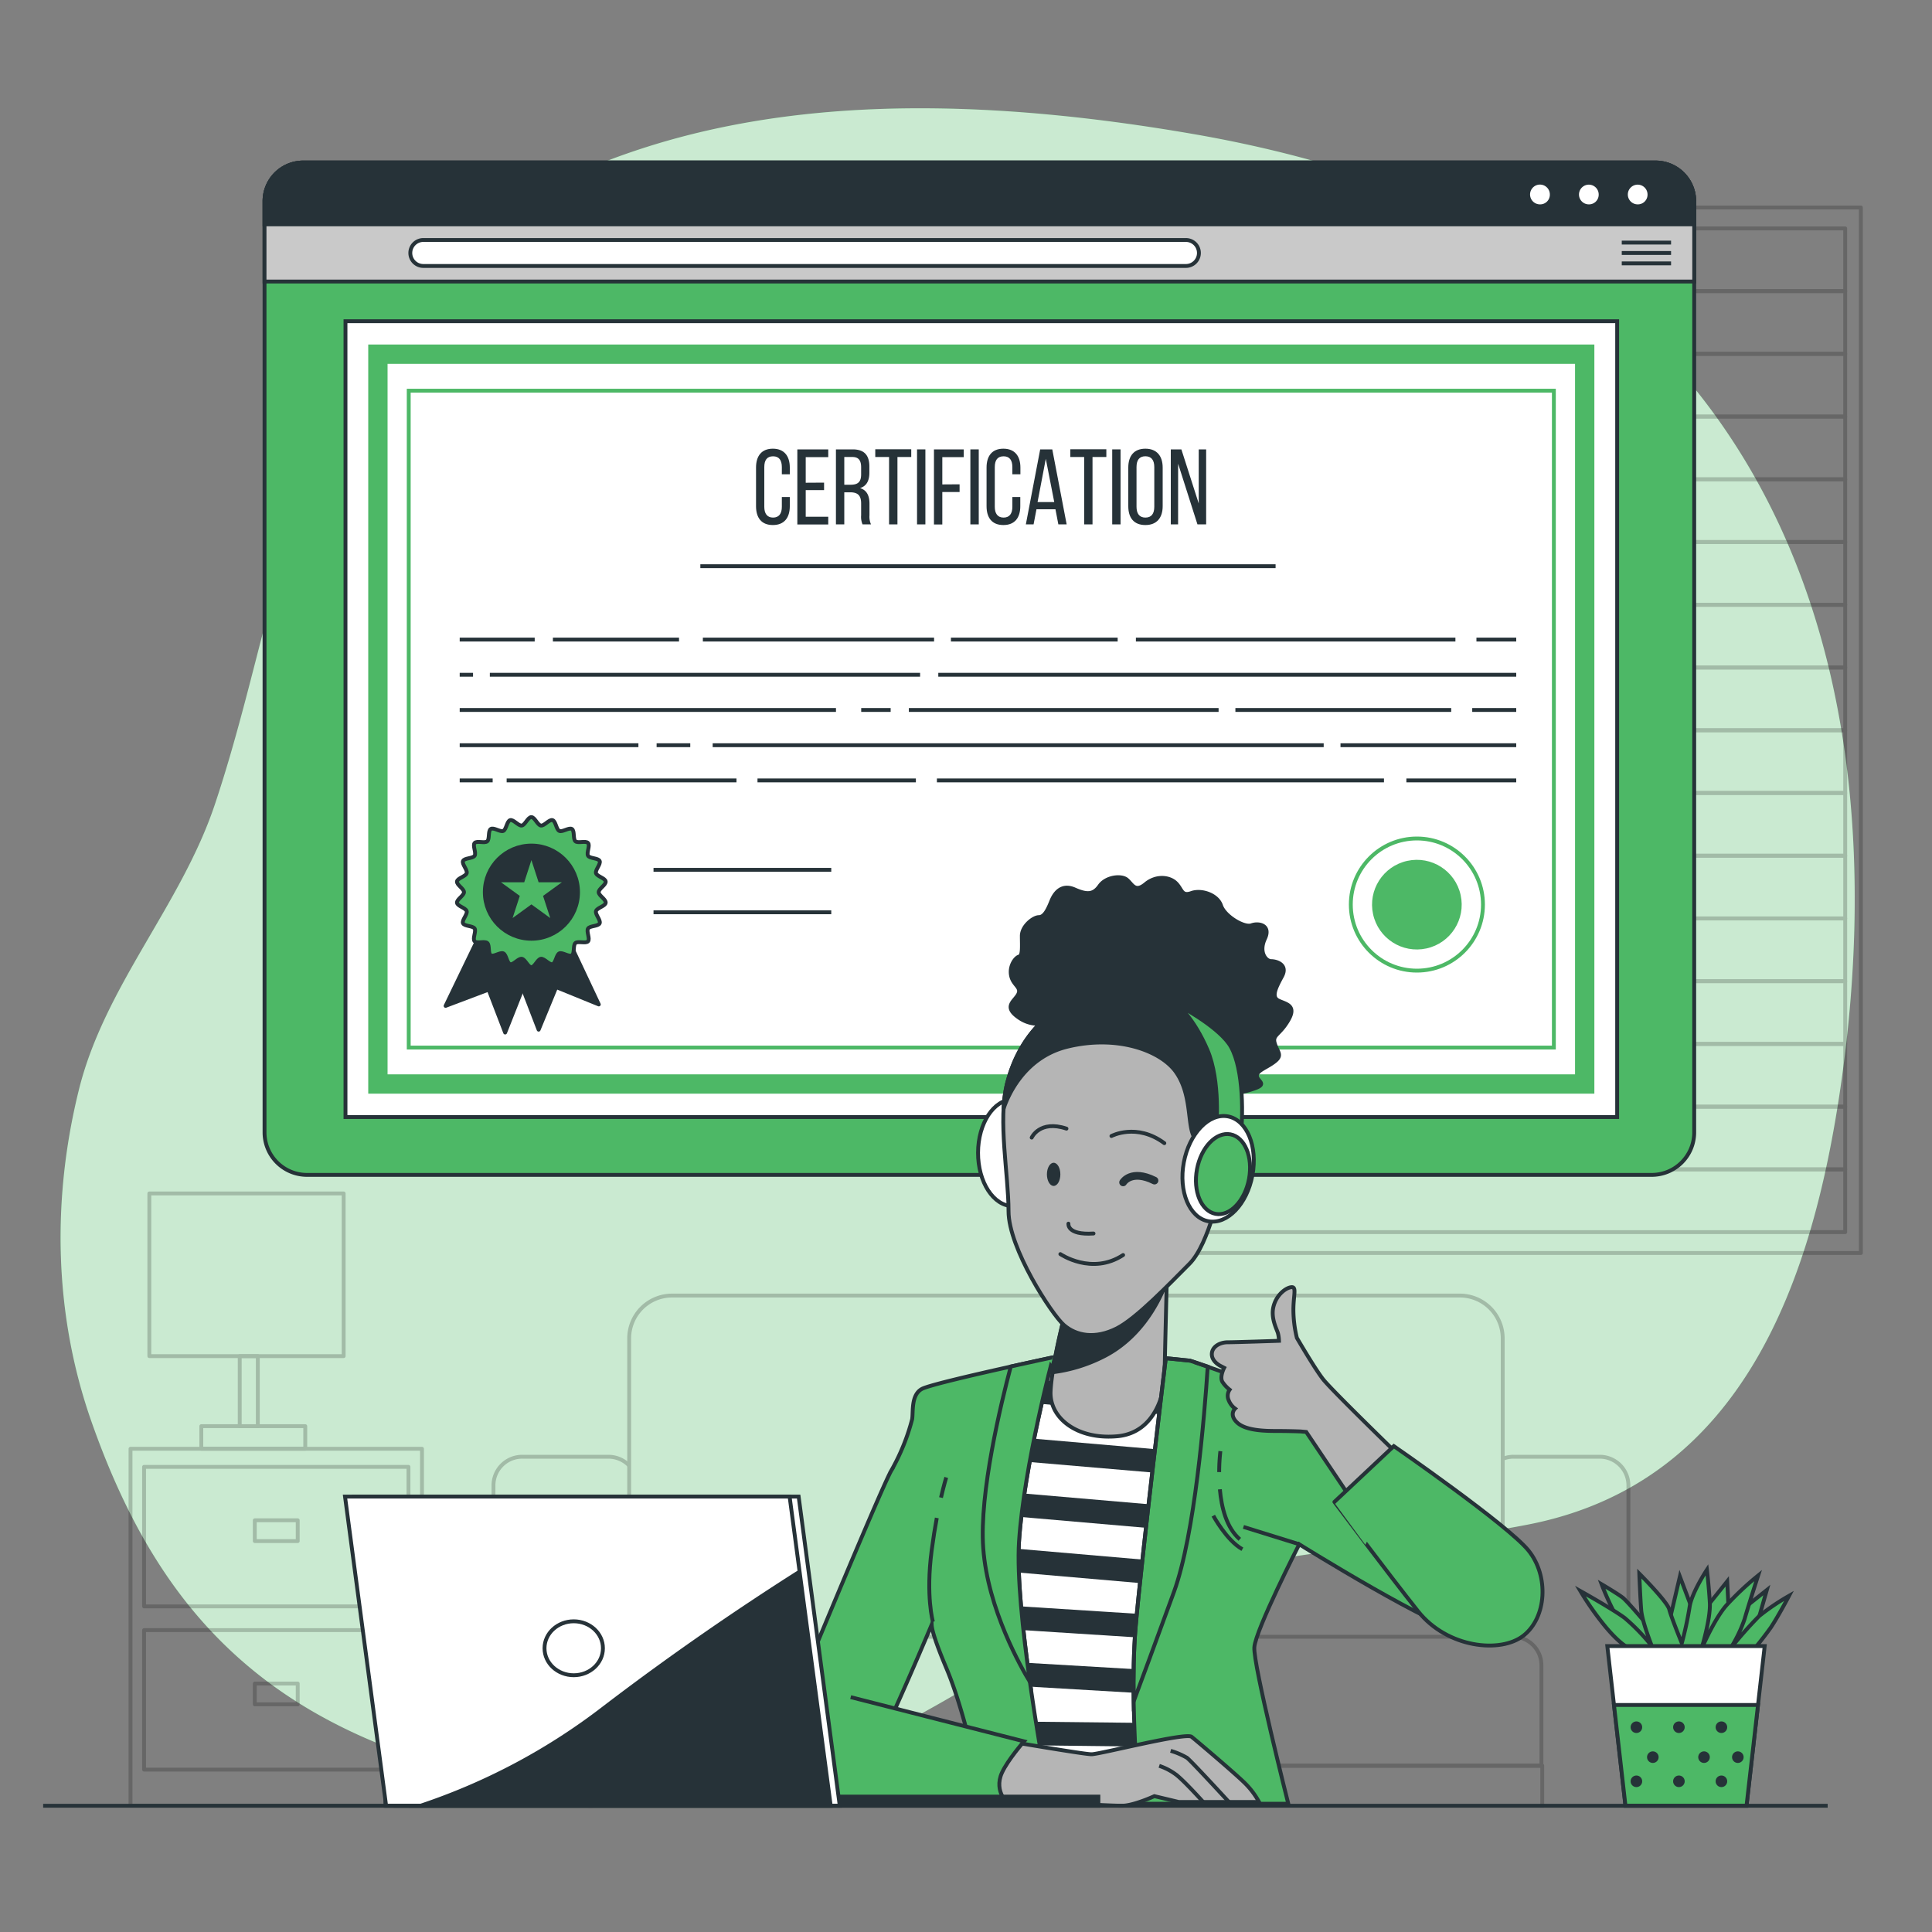 <svg xmlns="http://www.w3.org/2000/svg" viewBox="0 0 500 500"><rect x="0" y="0" width="500" height="500" fill="#808080" stroke="none"/><g id="freepik--background-simple--inject-37"><path d="M441.7,104.54A147.55,147.55,0,0,0,399,66.37C371.45,50,340.36,40.15,308.9,34.7c-99.55-17.23-154.12,1-195.28,30.63C86.36,85,77.79,126.82,69.74,157.23c-4.52,17.07-8.55,34.32-14.17,51.07-8.73,26-28.56,47-35.17,73.81-7,28.29-6.45,58.09,3.24,85.71C42.79,422.38,75.33,454,150,464.5c40,5.64,72.15-10.89,105.34-30.78,20.46-12.26,41.67-23.31,65.15-28.31,24.8-5.27,50.31-6,75.18-10.9,55.63-10.95,73.48-63.6,80.71-113.47C485.13,220.66,479.65,154.67,441.7,104.54Z" style="fill:#4DB866"></path><path d="M441.7,104.54A147.55,147.55,0,0,0,399,66.37C371.45,50,340.36,40.15,308.9,34.7c-99.55-17.23-154.12,1-195.28,30.63C86.36,85,77.79,126.82,69.74,157.23c-4.52,17.07-8.55,34.32-14.17,51.07-8.73,26-28.56,47-35.17,73.81-7,28.29-6.45,58.09,3.24,85.71C42.79,422.38,75.33,454,150,464.5c40,5.64,72.15-10.89,105.34-30.78,20.46-12.26,41.67-23.31,65.15-28.31,24.8-5.27,50.31-6,75.18-10.9,55.63-10.95,73.48-63.6,80.71-113.47C485.13,220.66,479.65,154.67,441.7,104.54Z" style="fill:#fff;opacity:0.7"></path></g><g id="freepik--Window--inject-37"><g style="opacity:0.2"><polygon points="477.54 59.11 286.78 59.11 280.01 75.34 477.54 75.34 477.54 59.11" style="fill:none;stroke:#000;stroke-linejoin:round"></polygon><polygon points="477.54 75.34 286.78 75.34 280.01 91.58 477.54 91.58 477.54 75.34" style="fill:none;stroke:#000;stroke-linejoin:round"></polygon><polygon points="477.54 91.58 286.78 91.58 280.01 107.81 477.54 107.81 477.54 91.58" style="fill:none;stroke:#000;stroke-linejoin:round"></polygon><polygon points="477.54 107.81 286.78 107.81 280.01 124.05 477.54 124.05 477.54 107.81" style="fill:none;stroke:#000;stroke-linejoin:round"></polygon><polygon points="477.54 124.05 286.78 124.05 280.01 140.28 477.54 140.28 477.54 124.05" style="fill:none;stroke:#000;stroke-linejoin:round"></polygon><polygon points="477.54 140.28 286.78 140.28 280.01 156.52 477.54 156.52 477.54 140.28" style="fill:none;stroke:#000;stroke-linejoin:round"></polygon><polygon points="477.54 156.52 286.78 156.52 280.01 172.75 477.54 172.75 477.54 156.52" style="fill:none;stroke:#000;stroke-linejoin:round"></polygon><polygon points="477.54 172.75 286.78 172.75 280.01 188.99 477.54 188.99 477.54 172.75" style="fill:none;stroke:#000;stroke-linejoin:round"></polygon><polygon points="477.54 188.99 286.78 188.99 280.01 205.22 477.54 205.22 477.54 188.99" style="fill:none;stroke:#000;stroke-linejoin:round"></polygon><polygon points="477.54 205.22 286.78 205.22 280.01 221.46 477.54 221.46 477.54 205.22" style="fill:none;stroke:#000;stroke-linejoin:round"></polygon><polygon points="477.54 221.46 286.78 221.46 280.01 237.69 477.54 237.69 477.54 221.46" style="fill:none;stroke:#000;stroke-linejoin:round"></polygon><polygon points="477.54 237.69 286.78 237.69 280.01 253.93 477.54 253.93 477.54 237.69" style="fill:none;stroke:#000;stroke-linejoin:round"></polygon><polygon points="477.54 253.93 286.78 253.93 280.01 270.16 477.54 270.16 477.54 253.93" style="fill:none;stroke:#000;stroke-linejoin:round"></polygon><polygon points="477.54 270.16 286.78 270.16 280.01 286.4 477.54 286.4 477.54 270.16" style="fill:none;stroke:#000;stroke-linejoin:round"></polygon><polygon points="477.54 286.4 286.78 286.4 280.01 302.63 477.54 302.63 477.54 286.4" style="fill:none;stroke:#000;stroke-linejoin:round"></polygon><polygon points="477.54 302.63 286.78 302.63 280.01 318.87 477.54 318.87 477.54 302.63" style="fill:none;stroke:#000;stroke-linejoin:round"></polygon><rect x="277.98" y="53.7" width="203.61" height="270.58" style="fill:none;stroke:#000;stroke-linejoin:round"></rect></g></g><g id="freepik--Lamp--inject-37"><g style="opacity:0.2"><rect x="37.29" y="421.87" width="68.42" height="36.11" style="fill:none;stroke:#000;stroke-linejoin:round"></rect><rect x="65.94" y="435.7" width="11.11" height="5.38" style="fill:none;stroke:#000;stroke-linejoin:round"></rect><rect x="33.78" y="374.94" width="75.43" height="92.39" style="fill:none;stroke:#000;stroke-linejoin:round"></rect><rect x="37.29" y="379.62" width="68.42" height="36.11" style="fill:none;stroke:#000;stroke-linejoin:round"></rect><rect x="65.94" y="393.45" width="11.11" height="5.38" style="fill:none;stroke:#000;stroke-linejoin:round"></rect><rect x="52.1" y="369.09" width="26.9" height="5.85" style="fill:none;stroke:#000;stroke-linejoin:round"></rect><rect x="62.04" y="350.97" width="4.68" height="18.13" style="fill:none;stroke:#000;stroke-linejoin:round"></rect><rect x="38.65" y="308.86" width="50.29" height="42.1" style="fill:none;stroke:#000;stroke-linejoin:round"></rect></g></g><g id="freepik--Couch--inject-37"><g style="opacity:0.2"><path d="M388.9,423.59v-77.2a11.09,11.09,0,0,0-11.1-11.1H276.38v89.07" style="fill:none;stroke:#000;stroke-linejoin:round"></path><path d="M277.23,335.29H173.92a11.09,11.09,0,0,0-11.09,11.1v77.2" style="fill:none;stroke:#000;stroke-linejoin:round"></path><path d="M398.92,431v26H276.43V423.59H391.54A7.37,7.37,0,0,1,398.92,431Z" style="fill:none;stroke:#000;stroke-linejoin:round"></path><path d="M277.36,423.59H160.18a7.37,7.37,0,0,0-7.37,7.38v26H277.36" style="fill:none;stroke:#000;stroke-linejoin:round"></path><polyline points="152.81 467.84 152.81 456.93 399.13 456.93 399.13 467.84" style="fill:none;stroke:#000;stroke-linejoin:round"></polyline><path d="M162.83,379.29a7.45,7.45,0,0,0-5.37-2.29H135.15a7.43,7.43,0,0,0-7.44,7.43v82.88" style="fill:none;stroke:#000;stroke-linejoin:round"></path><path d="M421.43,466.77V384.43A7.43,7.43,0,0,0,414,377H391.69a7.19,7.19,0,0,0-2.79.55" style="fill:none;stroke:#000;stroke-linejoin:round"></path></g></g><g id="freepik--Certification--inject-37"><path d="M438.46,52.06v241a11,11,0,0,1-11,11h-348a11,11,0,0,1-11-11v-241a10,10,0,0,1,10-10h350A10,10,0,0,1,438.46,52.06Z" style="fill:#4DB866;stroke:#263238;stroke-miterlimit:10"></path><path d="M438.46,52.06v20.8h-370V52.06a10,10,0,0,1,10-10h350A10,10,0,0,1,438.46,52.06Z" style="fill:#c9c9c9;stroke:#263238;stroke-miterlimit:10"></path><path d="M306.92,68.83H109.54a3.36,3.36,0,0,1-3.35-3.36h0a3.36,3.36,0,0,1,3.35-3.36H306.92a3.36,3.36,0,0,1,3.36,3.36h0A3.36,3.36,0,0,1,306.92,68.83Z" style="fill:#fff;stroke:#263238;stroke-miterlimit:10"></path><line x1="419.71" y1="62.78" x2="432.47" y2="62.78" style="fill:none;stroke:#263238;stroke-miterlimit:10"></line><line x1="419.71" y1="65.47" x2="432.47" y2="65.47" style="fill:none;stroke:#263238;stroke-miterlimit:10"></line><line x1="419.71" y1="68.16" x2="432.47" y2="68.16" style="fill:none;stroke:#263238;stroke-miterlimit:10"></line><path d="M438.46,52.06v6h-370v-6a10,10,0,0,1,10-10h350A10,10,0,0,1,438.46,52.06Z" style="fill:#263238;stroke:#263238;stroke-miterlimit:10"></path><path d="M401.6,50.39a3.06,3.06,0,1,0-3.05,3A3,3,0,0,0,401.6,50.39Z" style="fill:#fff;stroke:#263238;stroke-miterlimit:10"></path><path d="M414.24,50.39a3.05,3.05,0,1,0-3.05,3A3,3,0,0,0,414.24,50.39Z" style="fill:#fff;stroke:#263238;stroke-miterlimit:10"></path><path d="M426.88,50.39a3.05,3.05,0,1,0-3.05,3A3,3,0,0,0,426.88,50.39Z" style="fill:#fff;stroke:#263238;stroke-miterlimit:10"></path><rect x="89.41" y="83.13" width="329.11" height="205.96" style="fill:#fff;stroke:#263238;stroke-miterlimit:10"></rect><rect x="97.8" y="91.66" width="312.32" height="188.88" style="fill:none;stroke:#4DB866;stroke-miterlimit:10;stroke-width:5px"></rect><rect x="105.78" y="101.11" width="296.36" height="170" style="fill:none;stroke:#4DB866;stroke-miterlimit:10"></rect><path d="M204.4,121v1.75h-2.06v-1.86c0-1.75-.69-2.8-2.27-2.8s-2.27,1-2.27,2.8v10.26c0,1.74.72,2.8,2.27,2.8s2.27-1.06,2.27-2.8v-2.53h2.06V131c0,2.94-1.39,4.88-4.39,4.88s-4.35-1.94-4.35-4.88V121c0-2.94,1.39-4.88,4.35-4.88S204.4,118.05,204.4,121Z" style="fill:#263238"></path><path d="M213.27,124.9v1.94h-4.75v6.9h5.83v2h-8V116.3h8v2h-5.83v6.63Z" style="fill:#263238"></path><path d="M220.67,116.3c3.05,0,4.32,1.56,4.32,4.44v1.58c0,2.14-.75,3.47-2.41,4,1.77.53,2.44,2,2.44,4.05v3a4.86,4.86,0,0,0,.39,2.33h-2.19a5,5,0,0,1-.36-2.35v-3.05c0-2.2-1-2.89-2.83-2.89H218.5v8.29h-2.16V116.3Zm-.56,9.15c1.72,0,2.75-.55,2.75-2.66v-1.86c0-1.74-.64-2.66-2.25-2.66H218.5v7.18Z" style="fill:#263238"></path><path d="M230.09,135.71V118.27h-3.57v-2h9.31v2h-3.57v17.44Z" style="fill:#263238"></path><path d="M239.49,116.3v19.41h-2.16V116.3Z" style="fill:#263238"></path><path d="M248.34,125.34v2h-4.47v8.4h-2.16V116.3h7.71v2h-5.55v7.07Z" style="fill:#263238"></path><path d="M253.3,116.3v19.41h-2.17V116.3Z" style="fill:#263238"></path><path d="M264.08,121v1.75H262v-1.86c0-1.75-.69-2.8-2.27-2.8s-2.28,1-2.28,2.8v10.26c0,1.74.72,2.8,2.28,2.8s2.27-1.06,2.27-2.8v-2.53h2.05V131c0,2.94-1.38,4.88-4.38,4.88s-4.35-1.94-4.35-4.88V121c0-2.94,1.38-4.88,4.35-4.88S264.08,118.05,264.08,121Z" style="fill:#263238"></path><path d="M268.24,131.8l-.75,3.91h-2l3.71-19.41h3.13l3.72,19.41H273.9l-.75-3.91Zm.28-1.86h4.32l-2.19-11.2Z" style="fill:#263238"></path><path d="M280.58,135.71V118.27H277v-2h9.32v2h-3.58v17.44Z" style="fill:#263238"></path><path d="M290,116.3v19.41h-2.16V116.3Z" style="fill:#263238"></path><path d="M292,121c0-3,1.47-4.88,4.43-4.88s4.47,1.91,4.47,4.88v10c0,2.94-1.47,4.88-4.47,4.88S292,134,292,131Zm2.13,10.15c0,1.77.75,2.8,2.3,2.8s2.3-1,2.3-2.8V120.88c0-1.75-.72-2.8-2.3-2.8s-2.3,1-2.3,2.8Z" style="fill:#263238"></path><path d="M304.89,135.71H303V116.3h2.74l4.49,14v-14h1.92v19.41h-2.25l-5-15.69Z" style="fill:#263238"></path><line x1="181.25" y1="146.53" x2="330.12" y2="146.53" style="fill:none;stroke:#263238;stroke-miterlimit:10"></line><line x1="382.1" y1="165.52" x2="392.4" y2="165.52" style="fill:none;stroke:#263238;stroke-miterlimit:10"></line><line x1="293.97" y1="165.52" x2="376.66" y2="165.52" style="fill:none;stroke:#263238;stroke-miterlimit:10"></line><line x1="246.1" y1="165.52" x2="289.25" y2="165.52" style="fill:none;stroke:#263238;stroke-miterlimit:10"></line><line x1="181.9" y1="165.52" x2="241.74" y2="165.52" style="fill:none;stroke:#263238;stroke-miterlimit:10"></line><line x1="143.09" y1="165.52" x2="175.73" y2="165.52" style="fill:none;stroke:#263238;stroke-miterlimit:10"></line><line x1="118.97" y1="165.52" x2="138.38" y2="165.52" style="fill:none;stroke:#263238;stroke-miterlimit:10"></line><line x1="242.83" y1="174.63" x2="392.4" y2="174.63" style="fill:none;stroke:#263238;stroke-miterlimit:10"></line><line x1="126.77" y1="174.63" x2="238.12" y2="174.63" style="fill:none;stroke:#263238;stroke-miterlimit:10"></line><line x1="118.97" y1="174.63" x2="122.42" y2="174.63" style="fill:none;stroke:#263238;stroke-miterlimit:10"></line><line x1="381.01" y1="183.74" x2="392.4" y2="183.74" style="fill:none;stroke:#263238;stroke-miterlimit:10"></line><line x1="319.72" y1="183.74" x2="375.57" y2="183.74" style="fill:none;stroke:#263238;stroke-miterlimit:10"></line><line x1="235.21" y1="183.74" x2="315.37" y2="183.74" style="fill:none;stroke:#263238;stroke-miterlimit:10"></line><line x1="222.88" y1="183.74" x2="230.5" y2="183.74" style="fill:none;stroke:#263238;stroke-miterlimit:10"></line><line x1="118.97" y1="183.74" x2="216.35" y2="183.74" style="fill:none;stroke:#263238;stroke-miterlimit:10"></line><line x1="346.92" y1="192.86" x2="392.4" y2="192.86" style="fill:none;stroke:#263238;stroke-miterlimit:10"></line><line x1="184.44" y1="192.86" x2="342.57" y2="192.86" style="fill:none;stroke:#263238;stroke-miterlimit:10"></line><line x1="169.93" y1="192.86" x2="178.64" y2="192.86" style="fill:none;stroke:#263238;stroke-miterlimit:10"></line><line x1="118.97" y1="192.86" x2="165.22" y2="192.86" style="fill:none;stroke:#263238;stroke-miterlimit:10"></line><line x1="363.97" y1="201.97" x2="392.4" y2="201.97" style="fill:none;stroke:#263238;stroke-miterlimit:10"></line><line x1="242.47" y1="201.97" x2="358.17" y2="201.97" style="fill:none;stroke:#263238;stroke-miterlimit:10"></line><line x1="196.04" y1="201.97" x2="237.03" y2="201.97" style="fill:none;stroke:#263238;stroke-miterlimit:10"></line><line x1="131.12" y1="201.97" x2="190.6" y2="201.97" style="fill:none;stroke:#263238;stroke-miterlimit:10"></line><line x1="118.97" y1="201.97" x2="127.5" y2="201.97" style="fill:none;stroke:#263238;stroke-miterlimit:10"></line><polygon points="130.02 242.11 139.4 266.48 143.94 255.46 154.97 259.95 144.19 237.07 130.02 242.11" style="fill:#263238;stroke:#263238;stroke-linecap:round;stroke-linejoin:round"></polygon><polygon points="126.67 236.81 115.32 260.32 126.46 256.11 130.73 267.22 140.05 243.71 126.67 236.81" style="fill:#263238;stroke:#263238;stroke-linecap:round;stroke-linejoin:round"></polygon><path d="M154.94,230.89c0-.89,1.93-1.91,1.81-2.77s-2.26-1.31-2.51-2.14,1.31-2.37.95-3.16-2.54-.61-3-1.35.59-2.64,0-3.3-2.61.13-3.27-.45-.16-2.69-.9-3.17-2.46.86-3.27.49-.91-2.54-1.76-2.79-2.11,1.52-3,1.4-1.59-2.18-2.48-2.18-1.62,2.06-2.48,2.18-2.16-1.64-3-1.4-1,2.43-1.77,2.79-2.52-1-3.26-.49-.24,2.6-.9,3.18-2.7-.22-3.27.44.49,2.56,0,3.3-2.65.55-3,1.35,1.2,2.31.95,3.16-2.38,1.27-2.51,2.14,1.81,1.88,1.81,2.77-1.93,1.9-1.81,2.76,2.26,1.31,2.51,2.15-1.32,2.36-.95,3.15,2.54.62,3,1.35-.6,2.64,0,3.3,2.6-.13,3.27.45.16,2.69.9,3.17,2.46-.86,3.26-.49.92,2.54,1.77,2.79,2.11-1.52,3-1.39,1.59,2.17,2.48,2.17,1.62-2.05,2.48-2.17,2.16,1.63,3,1.39,1-2.43,1.77-2.79,2.52,1,3.26.49.24-2.6.9-3.17,2.7.21,3.27-.45-.49-2.56,0-3.3,2.65-.55,3-1.35-1.2-2.31-.95-3.16,2.38-1.26,2.51-2.14S154.94,231.78,154.94,230.89Z" style="fill:#4DB866;stroke:#263238;stroke-miterlimit:10"></path><circle cx="137.53" cy="230.89" r="12.06" style="fill:#263238;stroke:#263238;stroke-linecap:round;stroke-linejoin:round"></circle><polygon points="137.53 222.6 139.39 228.33 145.41 228.33 140.54 231.86 142.4 237.59 137.53 234.05 132.66 237.59 134.52 231.86 129.65 228.33 135.67 228.33 137.53 222.6" style="fill:#4DB866"></polygon><line x1="169.13" y1="225.11" x2="215.13" y2="225.11" style="fill:none;stroke:#263238;stroke-miterlimit:10"></line><line x1="169.13" y1="236.1" x2="215.13" y2="236.1" style="fill:none;stroke:#263238;stroke-miterlimit:10"></line><circle cx="366.69" cy="234.1" r="17.1" style="fill:none;stroke:#4DB866;stroke-miterlimit:10"></circle><circle cx="366.69" cy="234.1" r="11.6" transform="translate(-41.59 83.87) rotate(-12.35)" style="fill:#4DB866"></circle></g><g id="freepik--Plant--inject-37"><path d="M423,426.5s-3.5-6-5.25-9.25A69.23,69.23,0,0,1,414.5,410s4.25,2.5,5.5,3.5,6.5,7.25,6.5,7.25L428,419l-1.75-5.75,5.75,6.5L434.75,408,439,419.25l8-10,.5,10,9.75-7.75-3.5,12.25L450,429H423.25Z" style="fill:#4DB866;stroke:#263238;stroke-miterlimit:10"></path><path d="M421.5,426.5s-2.25-1-6-5.5a75.42,75.42,0,0,1-6.5-9.25s8.5,4.75,11.5,7a52.68,52.68,0,0,1,7,7.25s-2.5-6.25-2.75-9.25-.5-9.5-.5-9.5,7.25,7.25,7.75,9.25,3.25,8.75,3.25,8.75a89.56,89.56,0,0,0,2-9.25c.5-3.75,4.5-9.75,4.5-9.75s.5,4.25.75,8.5S440.25,427,440.25,427s3.25-7.75,6.5-11.5a75.2,75.2,0,0,1,8.25-7.75s-2.5,7.75-3.5,11.25a35.86,35.86,0,0,1-3.75,7.75,105.64,105.64,0,0,1,7.5-8.5A59,59,0,0,1,463,413s-2.75,5.25-4.75,8.25a90.77,90.77,0,0,1-6,7.5H421.5Z" style="fill:#4DB866;stroke:#263238;stroke-miterlimit:10"></path><polygon points="456.7 426 454.97 441.25 452 467.33 420.67 467.33 417.7 441.25 415.97 426 456.7 426" style="fill:#fff;stroke:#263238;stroke-miterlimit:10"></polygon><polygon points="454.97 441.25 452 467.33 420.67 467.33 417.7 441.25 454.97 441.25" style="fill:#4DB866;stroke:#263238;stroke-miterlimit:10"></polygon><circle cx="423.5" cy="447" r="1.5" style="fill:#263238"></circle><circle cx="434.5" cy="447" r="1.5" style="fill:#263238"></circle><circle cx="427.75" cy="454.75" r="1.5" style="fill:#263238"></circle><circle cx="441" cy="454.75" r="1.5" style="fill:#263238"></circle><circle cx="449.75" cy="454.75" r="1.5" style="fill:#263238"></circle><circle cx="445.5" cy="447" r="1.5" style="fill:#263238"></circle><circle cx="423.5" cy="461" r="1.5" style="fill:#263238"></circle><circle cx="434.5" cy="461" r="1.5" style="fill:#263238"></circle><circle cx="445.5" cy="461" r="1.5" style="fill:#263238"></circle></g><g id="freepik--Character--inject-37"><ellipse cx="262.13" cy="298.31" rx="13.8" ry="9.03" transform="translate(-36.8 559.74) rotate(-89.86)" style="fill:#fff;stroke:#263238;stroke-linecap:round;stroke-linejoin:round"></ellipse><path d="M273.49,263.79s-4.87,2.79-9.51-.23-1.39-4.4-.46-6.26-1.39-2.32-1.86-4.87,1.16-4.64,2.09-4.87.7-2.79.7-5.34,3-4.87,4.4-4.87,2.32-1.85,3.25-4.17,2.79-4.41,6-3,4.87,1.39,6.5-.93,5.56-2.78,7-1.62,2.08,3.48,4.87,1.16,6.26-1.85,7.88-.23,1.39,3.48,4,2.55,6.72.46,7.65,3.25,6,5.8,7.89,5.1,5.1,0,3.47,3.48.24,5.8,1.63,5.8,4.41.93,2.78,3.94-2.78,5.34-.93,6.26,4.87,1.16,2.56,5.11-4.18,3.71-3.48,6,2.08,3,0,4.64-4.64,2.32-4.64,3.71,2.78,2.08-.47,3.24a26.43,26.43,0,0,1-5.8,1.4s-4.63-12.53-17.86-16.7-20.87-3.72-23.89-2.09S273.49,263.79,273.49,263.79Z" style="fill:#263238;stroke:#263238;stroke-linecap:round;stroke-linejoin:round"></path><path d="M278.16,348.83l-17,7.84s-8.79,48.66-8.16,62.16,8.16,47.09,8.16,47.09H302s-6.28-41.13-3.14-55.88,10.68-55.25,10.68-55.25-12.56-3.45-16.33-4.08S278.16,348.83,278.16,348.83Z" style="fill:#fff;stroke:#263238;stroke-miterlimit:10"></path><path d="M258.66,371.56l47,4.06c-.38,2-.76,4-1.15,6l-46.8-4C258,375.5,258.35,373.47,258.66,371.56ZM298.88,410c.36-1.7.78-3.74,1.24-6l-45.66-3.94c-.26,2.1-.49,4.13-.7,6.06l45.12,3.91Zm4-20.22-46.49-4c-.3,2-.6,4-.88,6.06l46.19,4C302.13,393.9,302.52,391.88,302.92,389.82Zm-49.85,25.24c-.06,1.44-.07,2.71,0,3.77,0,.73.09,1.52.16,2.35L298,424c0-2.14,0-4.2,0-6.12Zm8.42-58.52-.28.13s-.4,2.24-1,5.89l47.16,4.08c.42-2.27.81-4.31,1.13-6Zm38,89.42L257,445.47c.4,2.12.81,4.17,1.2,6.12l42,.48C300,450.15,299.74,448.09,299.52,446Zm-44.27-10.08,43.57,2.56q-.26-3.07-.45-6.15l-44.11-2.59C254.55,431.69,254.89,433.77,255.25,435.88Z" style="fill:#263238"></path><path d="M275.65,340s-3.45,13.18-3.76,20.09,6.9,12.55,17.26,11.61,12.24-12.24,12.24-15.07S302,330,302,330a98.6,98.6,0,0,1-11,8.16C285.07,341.92,275.65,340,275.65,340Z" style="fill:#b5b5b5;stroke:#263238;stroke-miterlimit:10"></path><path d="M285.07,351.34c9.81-4.7,14.7-13.93,16.91-19.79,0-1,0-1.56,0-1.56a98.6,98.6,0,0,1-11,8.16c-6,3.77-15.38,1.89-15.38,1.89s-2.15,8.24-3.21,15.1A40,40,0,0,0,285.07,351.34Z" style="fill:#263238;stroke:#263238;stroke-miterlimit:10"></path><path d="M318.69,289.64s-.4-13.92-5.57-21.88S297.05,254.93,284.88,257c-15.1,2.6-21.88,13.92-24.27,23.47s.4,23.47.4,33,11.14,26.65,14.32,29.44,8.09,3.71,13.7.87c5.15-2.62,13.62-11.53,18.79-16.7s8.25-20.55,9.05-24.13S318.69,289.64,318.69,289.64Z" style="fill:#b5b5b5;stroke:#263238;stroke-linecap:round;stroke-linejoin:round"></path><path d="M276.51,316.68s-.47,3,6.49,2.55" style="fill:none;stroke:#263238;stroke-linecap:round;stroke-linejoin:round"></path><path d="M274.42,324.56s8.12,5.57,16.24.24" style="fill:none;stroke:#263238;stroke-linecap:round;stroke-linejoin:round"></path><path d="M290.66,306s2.08-3.48,8.12-.47" style="fill:none;stroke:#263238;stroke-linecap:round;stroke-linejoin:round;stroke-width:2px"></path><path d="M274.42,303.92c0,1.67-.78,3-1.74,3s-1.74-1.35-1.74-3,.78-3,1.74-3S274.42,302.26,274.42,303.92Z" style="fill:#263238"></path><path d="M267,294.41s2.09-4.64,9-2.32" style="fill:none;stroke:#263238;stroke-linecap:round;stroke-linejoin:round"></path><path d="M287.64,294s6.5-3.48,13.69,1.85" style="fill:none;stroke:#263238;stroke-linecap:round;stroke-linejoin:round"></path><path d="M284.88,257c-15.1,2.6-21.88,13.92-24.27,23.47a34,34,0,0,0-.88,6.46c.78-2.43,4.83-13.09,16.31-16,13-3.24,24.36.93,28.3,6.5s3,12.76,4.41,16.24c.88,2.2,5.3,5.52,8.43,7.66.72-4.27,1.51-11.74,1.51-11.74s-.4-13.92-5.57-21.88S297.05,254.93,284.88,257Z" style="fill:#263238;stroke:#263238;stroke-linecap:round;stroke-linejoin:round"></path><path d="M314.78,292.09s1.16-12.29-2.32-20.41-7.65-11.6-7.65-11.6,9.74,5.11,13.22,10,3.94,16.7,3,24.82l-7.19-1.16Z" style="fill:#4DB866;stroke:#263238;stroke-miterlimit:10"></path><path d="M324.13,304.15c-1.4,7.49-6.51,12.82-11.42,11.91s-7.74-7.74-6.34-15.23,6.51-12.82,11.41-11.91S325.53,296.66,324.13,304.15Z" style="fill:#fff;stroke:#263238;stroke-linecap:round;stroke-linejoin:round"></path><ellipse cx="316.52" cy="303.87" rx="10.47" ry="6.85" transform="translate(-40.31 559.2) rotate(-79.42)" style="fill:#4DB866;stroke:#263238;stroke-miterlimit:10"></ellipse><path d="M266.55,435.32c2.34,16.6,5.22,31.49,5.22,31.49H254.62s-4.39-22.61-9.73-35.16c-3-7.14-3.73-10-3.78-11.17-2.33,5.55-16.85,39.84-19.45,41-2.83,1.25-13.19-1-17-2.2s-4.07-6.59-3.44-8.79,27-65.93,29.5-70a55,55,0,0,0,5.34-13.19c.31-1.88-.32-6.28,2.51-7.84,1.71-.95,13.73-3.73,23-5.79,6.06-1.35,10.93-2.38,10.93-2.38S265,379.22,263.72,399c-.55,8.77,1,23.09,2.83,36.31C266.56,435.31,266.56,435.31,266.55,435.32Z" style="fill:#4DB866;stroke:#263238;stroke-miterlimit:10"></path><path d="M266.55,435.31c-2.16-3.55-10.92-18.79-12.09-34.66-1.05-14.24,4.63-37.61,7.13-47,6.06-1.35,10.93-2.38,10.93-2.38S265,379.22,263.72,399C263.17,407.77,264.68,422.09,266.55,435.31Z" style="fill:#4DB866;stroke:#263238;stroke-miterlimit:10"></path><path d="M243.53,387.58c.78-3.39,1.36-5.22,1.36-5.22" style="fill:none;stroke:#263238;stroke-miterlimit:10"></path><path d="M241.44,419.72s-1.89-6.6-.32-18.52c.42-3.15.87-5.95,1.32-8.36" style="fill:none;stroke:#263238;stroke-miterlimit:10"></path><path d="M379.56,422.47c-7.22-.32-43.32-22.81-43.32-22.81s-11.31,22.16-11.62,26.66,8.79,40.49,8.79,40.49H294.8s-1.17-12.63-1.41-26.48c-.11-6.39,0-13,.47-18.83,1.57-18.31,7.84-70,7.84-70l6.29.64s1.78.6,4.57,1.57c7.43,2.58,22,7.86,28.39,11.6,8.78,5.14,21,13.5,27,17.36s20.09,12.53,22.91,24.1S386.78,422.79,379.56,422.47Z" style="fill:#4DB866;stroke:#263238;stroke-miterlimit:10"></path><path d="M312.56,353.67c-.85,12.86-3.35,43.49-8.74,58.31-5.16,14.17-8.87,24.16-10.43,28.35-.11-6.39,0-13,.47-18.83,1.57-18.31,7.84-70,7.84-70l6.29.64S309.77,352.7,312.56,353.67Z" style="fill:none;stroke:#263238;stroke-miterlimit:10"></path><line x1="336.24" y1="399.65" x2="321.8" y2="395.16" style="fill:none;stroke:#263238;stroke-miterlimit:10"></line><path d="M315.7,385.43c.42,4.75,1.73,10,5.16,12.94" style="fill:none;stroke:#263238;stroke-miterlimit:10"></path><path d="M315.83,375.56a49.63,49.63,0,0,0-.31,5.42" style="fill:none;stroke:#263238;stroke-miterlimit:10"></path><path d="M314,392.26s3.45,6.43,7.53,8.68" style="fill:none;stroke:#263238;stroke-miterlimit:10"></path><path d="M335.63,346.24a31,31,0,0,1-.9-7.2c0-3.87.9-6.05-.51-5.92s-3.87,1.93-4.64,5,.9,5.92,1.16,6.95A8.81,8.81,0,0,1,331,347s-11.2.38-13.26.38-4.12,1.16-4.12,3.09,2.19,3,2.19,3l1,.52s-1.29,2.44-.39,3.73a8.38,8.38,0,0,0,1.81,1.93,2.78,2.78,0,0,0-.26,2.7,4.84,4.84,0,0,0,1.67,2.19s-1.67,1.55.52,3.61,6.95,2.19,10.29,2.19,6.18.12,6.18.12l1.42.13,11.84,17.64,11.2-12.49s-16.48-16-18.67-18.79S335.63,346.24,335.63,346.24Z" style="fill:#b5b5b5;stroke:#263238;stroke-miterlimit:10"></path><path d="M360.72,374.25l-15.38,14.44S359.47,407.53,367,417s21.35,11,27.31,6.27,6.6-15.38,1.26-22S360.72,374.25,360.72,374.25Z" style="fill:#4DB866;stroke:#263238;stroke-miterlimit:10"></path><path d="M257.8,450.1S280.38,454,282.49,454s24.39-5.72,25.89-4.52,11.44,9.64,13.85,12.05a20.69,20.69,0,0,1,3.61,4.82H305.07l-6.32-1.51s-5.36,2.48-8.37,2.48-13.09-.58-13.09-.58l-17.74-.29S253.58,456.42,257.8,450.1Z" style="fill:#b5b5b5;stroke:#263238;stroke-miterlimit:10"></path><path d="M311.39,466.36s-5.12-5.72-7.22-7.23A15.31,15.31,0,0,0,300,457" style="fill:none;stroke:#263238;stroke-miterlimit:10"></path><path d="M318.32,466.66s-9.94-10.84-11.14-11.75a18.8,18.8,0,0,0-4.22-1.8" style="fill:none;stroke:#263238;stroke-miterlimit:10"></path><path d="M208.42,439.86s-9,7.23-10.54,12,.6,10.54,5.42,12.35S261.88,467,261.88,467c-.88.41-4.82-3.28-2.58-8.21,1.52-3.34,5.72-8.13,5.72-8.13l-44.86-11.44" style="fill:#4DB866;stroke:#263238;stroke-miterlimit:10"></path></g><g id="freepik--Device--inject-37"><rect x="99.76" y="464.96" width="184.5" height="2.37" style="fill:#263238;stroke:#263238;stroke-miterlimit:10"></rect><polygon points="217.33 467.33 102.26 467.33 91.62 387.31 206.69 387.31 217.33 467.33" style="fill:#fff;stroke:#263238;stroke-miterlimit:10"></polygon><polygon points="214.99 467.33 99.93 467.33 89.29 387.31 204.35 387.31 214.99 467.33" style="fill:#fff;stroke:#263238;stroke-miterlimit:10"></polygon><path d="M108.82,467.33H214.64l-8-60.4c-14.16,9-31.41,20.65-50.21,35A161.16,161.16,0,0,1,108.82,467.33Z" style="fill:#263238;stroke:#263238;stroke-miterlimit:10"></path><ellipse cx="148.48" cy="426.57" rx="7.56" ry="6.98" style="fill:#fff;stroke:#263238;stroke-miterlimit:10"></ellipse></g><g id="freepik--Desk--inject-37"><line x1="11.17" y1="467.33" x2="473" y2="467.33" style="fill:none;stroke:#263238;stroke-miterlimit:10"></line></g></svg>
